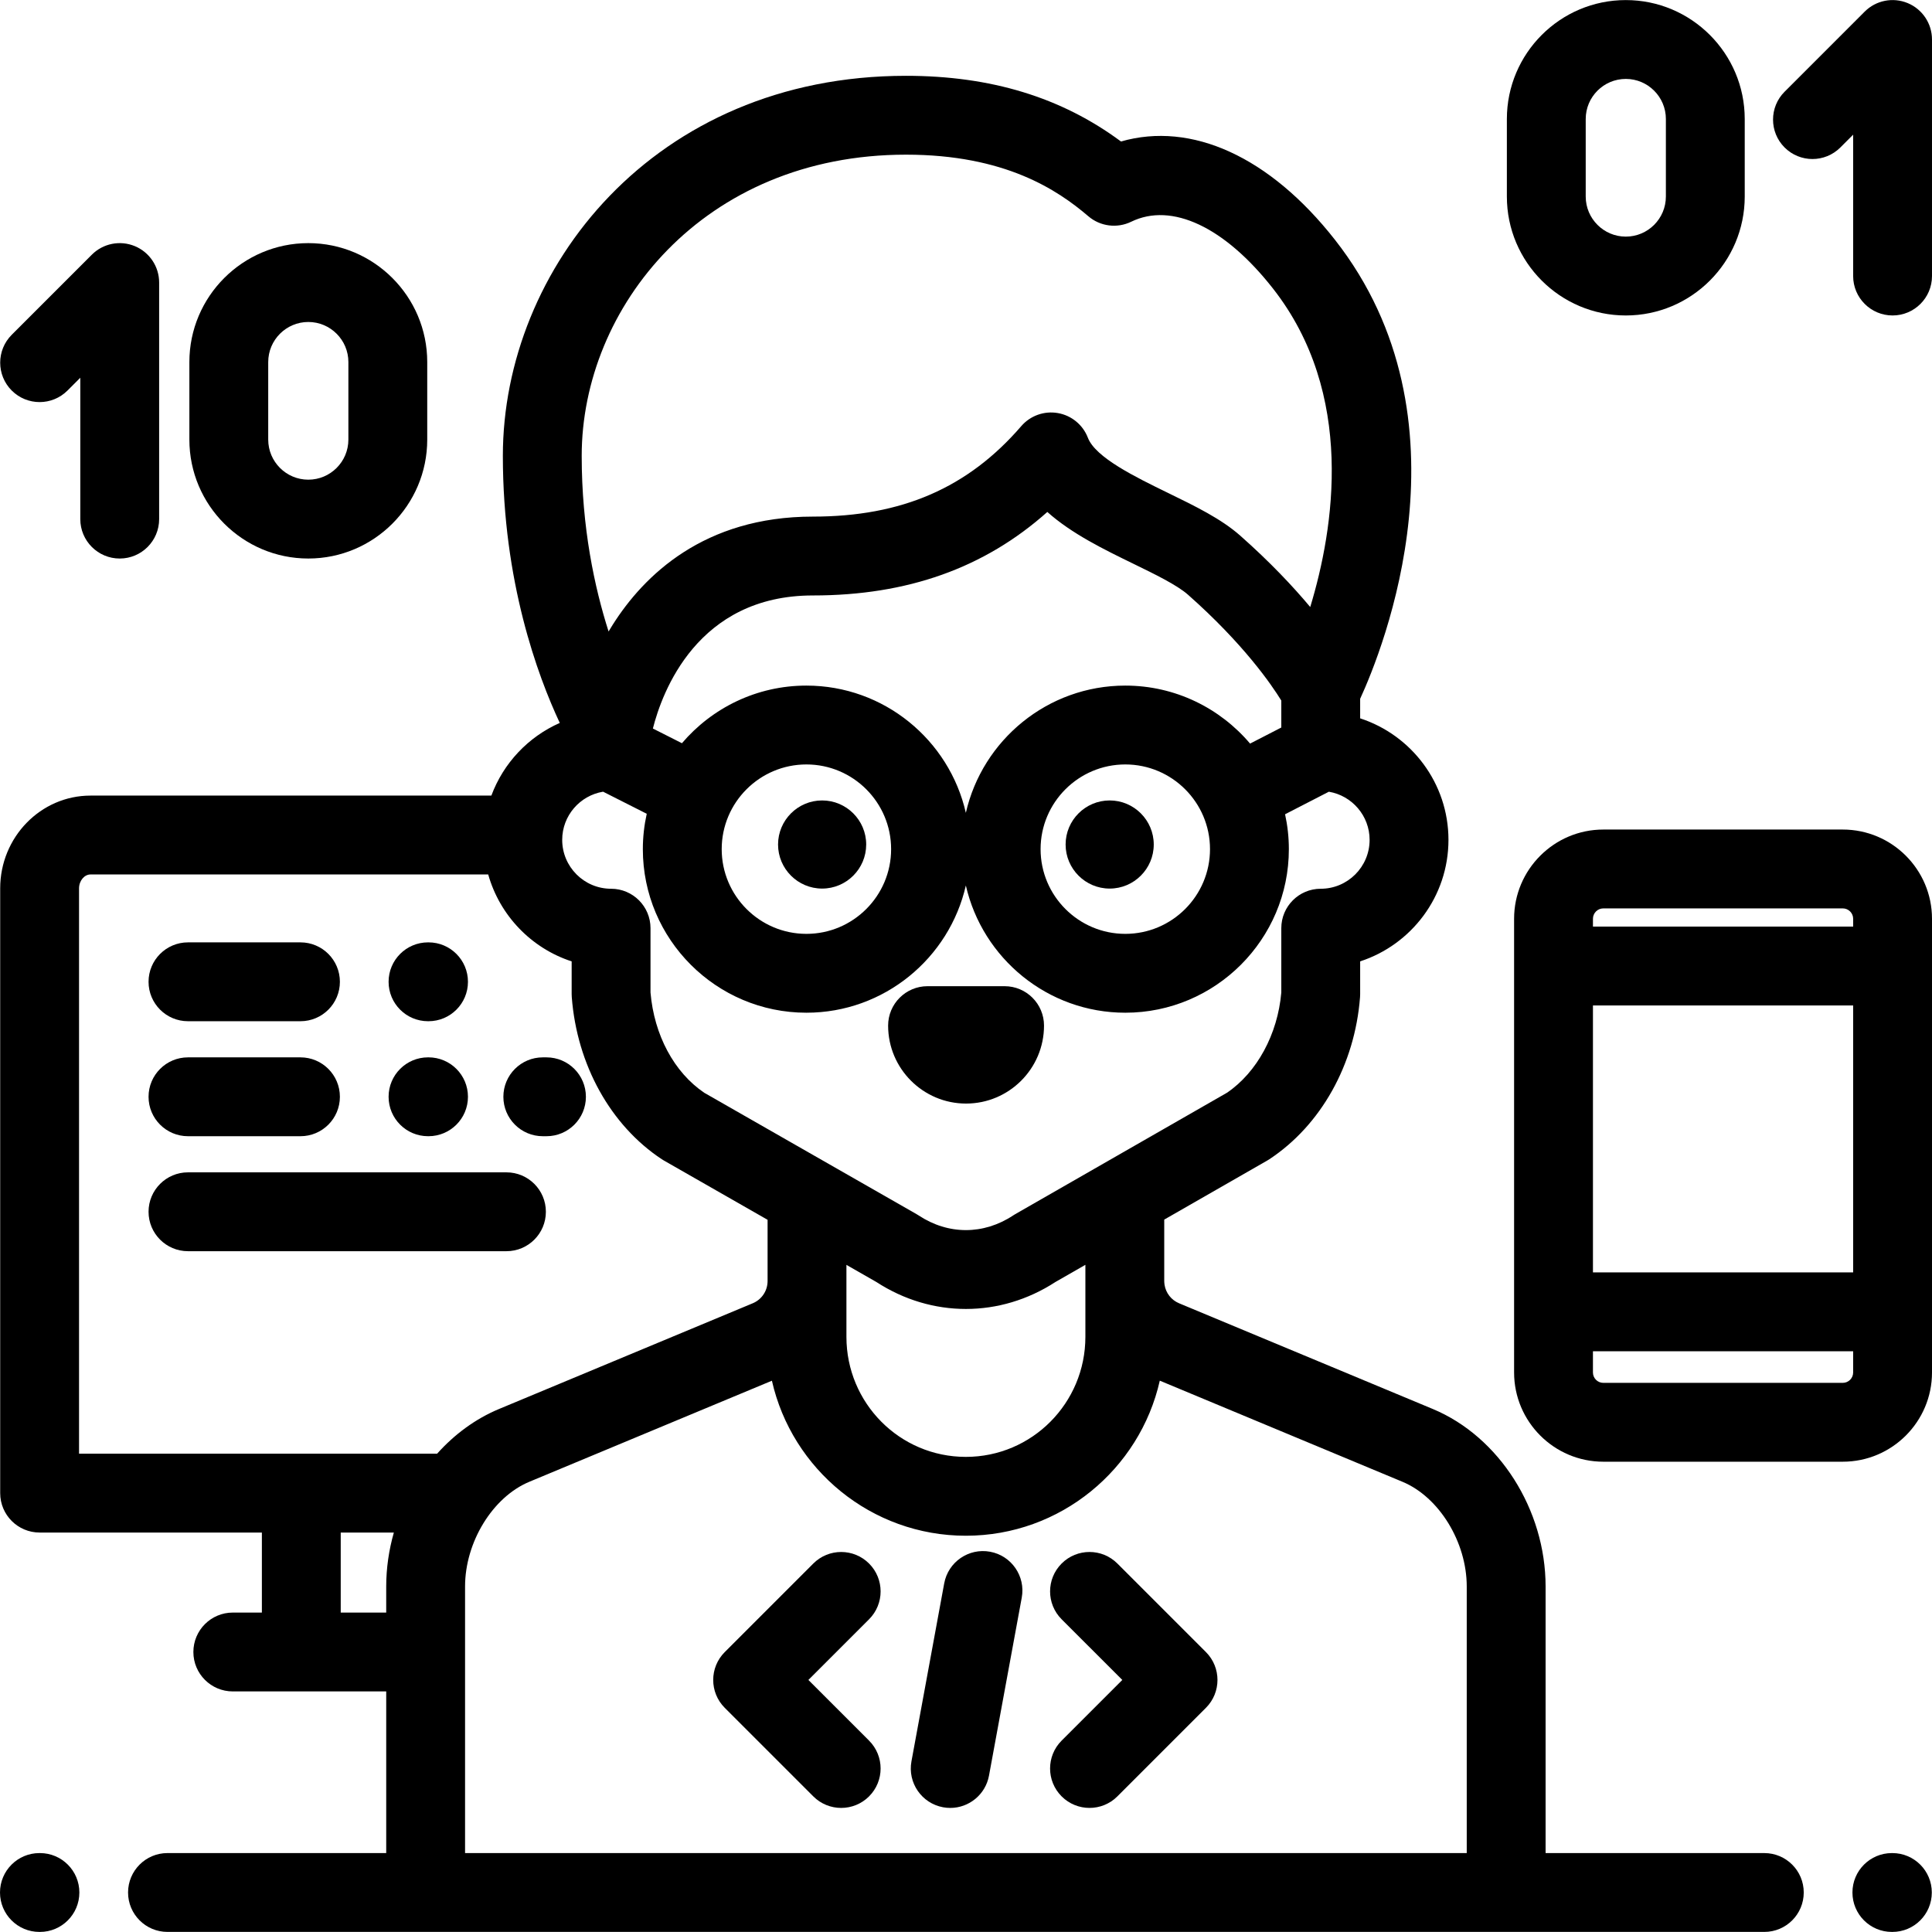 <?xml version="1.0" encoding="iso-8859-1"?>
<!-- Generator: Adobe Illustrator 19.0.0, SVG Export Plug-In . SVG Version: 6.00 Build 0)  -->
<svg version="1.1" id="Layer_1" xmlns="http://www.w3.org/2000/svg" xmlns:xlink="http://www.w3.org/1999/xlink" x="0px" y="0px"
	 viewBox="0 0 512 512" style="enable-background:new 0 0 512 512;" xml:space="preserve">
<g>
	<g>
		<path d="M113.566,249.738h-0.137c-5.77,0-10.448,4.678-10.448,10.448s4.677,10.448,10.448,10.448h0.137
			c5.77,0,10.448-4.678,10.448-10.448S119.336,249.738,113.566,249.738z"/>
	</g>
</g>
<g>
	<g>
		<path d="M79.628,249.738H49.816c-5.77,0-10.448,4.678-10.448,10.448s4.678,10.448,10.448,10.448h29.812
			c5.77,0,10.448-4.678,10.448-10.448S85.398,249.738,79.628,249.738z"/>
	</g>
</g>
<g>
	<g>
		<path d="M134.215,310.684H49.816c-5.77,0-10.448,4.678-10.448,10.448c0,5.77,4.678,10.448,10.448,10.448h84.399
			c5.77,0,10.448-4.677,10.448-10.448C144.663,315.362,139.986,310.684,134.215,310.684z"/>
	</g>
</g>
<g>
	<g>
		<path d="M113.566,280.21h-0.137c-5.77,0-10.448,4.678-10.448,10.448c0,5.77,4.677,10.448,10.448,10.448h0.137
			c5.77,0,10.448-4.677,10.448-10.448C124.014,284.888,119.336,280.21,113.566,280.21z"/>
	</g>
</g>
<g>
	<g>
		<path d="M79.628,280.212H49.816c-5.77,0-10.448,4.677-10.448,10.448c0,5.77,4.678,10.448,10.448,10.448h29.812
			c5.77,0,10.448-4.677,10.448-10.448C90.076,284.889,85.398,280.212,79.628,280.212z"/>
	</g>
</g>
<g>
	<g>
		<path d="M144.823,280.212h-0.976c-5.77,0-10.448,4.677-10.448,10.448c0,5.77,4.678,10.448,10.448,10.448h0.976
			c5.77,0,10.448-4.677,10.448-10.448C155.271,284.889,150.593,280.212,144.823,280.212z"/>
	</g>
</g>
<g>
	<g>
		<path d="M10.585,491.085h-0.137C4.678,491.085,0,495.763,0,501.533s4.678,10.448,10.448,10.448h0.137
			c5.77,0,10.448-4.678,10.448-10.448S16.355,491.085,10.585,491.085z"/>
	</g>
</g>
<g>
	<g>
		<path d="M501.501,491.085h-0.137c-5.77,0-10.448,4.678-10.448,10.448s4.677,10.448,10.448,10.448h0.137
			c5.77,0,10.448-4.678,10.448-10.448S507.271,491.085,501.501,491.085z"/>
	</g>
</g>
<g>
	<g>
		<path d="M294.077,212.125c-6.44,0-11.679,5.239-11.679,11.679c0,6.439,5.239,11.678,11.679,11.678s11.679-5.239,11.679-11.678
			C305.756,217.364,300.517,212.125,294.077,212.125z"/>
	</g>
</g>
<g>
	<g>
		<path d="M217.872,212.125c-6.44,0-11.679,5.239-11.679,11.679c0,6.439,5.239,11.678,11.679,11.678
			c6.439,0,11.678-5.239,11.679-11.678C229.551,217.364,224.312,212.125,217.872,212.125z"/>
	</g>
</g>
<g>
	<g>
		<path d="M266.228,261.351h-20.419c-5.77,0-10.448,4.678-10.448,10.448c0,11.39,9.267,20.658,20.658,20.658
			s20.657-9.266,20.658-20.658C276.676,266.028,271.998,261.351,266.228,261.351z"/>
	</g>
</g>
<g>
	<g>
		<path d="M214.231,445.205l16.078-16.077c4.08-4.081,4.081-10.697,0-14.776c-4.081-4.08-10.697-4.08-14.777,0l-23.465,23.465
			c-4.08,4.081-4.08,10.697,0,14.777l23.465,23.465c2.039,2.04,4.714,3.06,7.388,3.06c2.674,0,5.348-1.02,7.389-3.059
			c4.08-4.081,4.08-10.697,0-14.776L214.231,445.205z"/>
	</g>
</g>
<g>
	<g>
		<path d="M319.584,437.815l-23.465-23.465c-4.081-4.08-10.697-4.08-14.777,0c-4.08,4.081-4.08,10.697,0,14.777l16.078,16.077
			l-16.078,16.077c-4.08,4.081-4.08,10.697,0,14.776c2.039,2.04,4.714,3.06,7.388,3.06c2.674,0,5.348-1.02,7.389-3.061
			l23.465-23.465C323.663,448.511,323.663,441.895,319.584,437.815z"/>
	</g>
</g>
<g>
	<g>
		<path d="M262.391,411.226c-5.68-1.044-11.122,2.71-12.167,8.384l-8.681,47.169c-1.044,5.675,2.709,11.122,8.384,12.167
			c0.639,0.117,1.275,0.174,1.903,0.174c4.943,0,9.336-3.524,10.264-8.559l8.681-47.169
			C271.819,417.717,268.066,412.27,262.391,411.226z"/>
	</g>
</g>
<g>
	<g>
		<path d="M81.704,64.431c-17.379,0-31.518,14.139-31.518,31.518v20.547c0,17.379,14.139,31.518,31.518,31.518
			c17.379,0,31.518-14.138,31.518-31.517V95.95C113.222,78.571,99.083,64.431,81.704,64.431z M92.326,116.498
			c0,5.857-4.765,10.622-10.622,10.622s-10.622-4.765-10.622-10.622V95.95c0-5.857,4.765-10.622,10.622-10.622
			s10.622,4.765,10.622,10.622V116.498z"/>
	</g>
</g>
<g>
	<g>
		<path d="M35.726,65.227c-3.904-1.617-8.399-0.723-11.386,2.264L3.11,88.721c-4.08,4.081-4.08,10.697,0,14.777
			c4.081,4.079,10.697,4.079,14.776,0l3.393-3.393v37.463c0,5.77,4.678,10.448,10.448,10.448s10.448-4.678,10.447-10.447V74.88
			C42.175,70.654,39.63,66.845,35.726,65.227z"/>
	</g>
</g>
<g>
	<g>
		<path d="M430.854,0.019c-17.379,0-31.518,14.139-31.518,31.518v20.547c0,17.379,14.139,31.518,31.518,31.518
			s31.518-14.139,31.518-31.517V31.537C462.372,14.158,448.233,0.019,430.854,0.019z M441.476,52.085
			c0,5.857-4.765,10.622-10.622,10.622s-10.622-4.765-10.622-10.622V31.537c0-5.857,4.765-10.622,10.622-10.622
			s10.622,4.765,10.622,10.622V52.085z"/>
	</g>
</g>
<g>
	<g>
		<path d="M505.549,0.815c-3.905-1.618-8.398-0.723-11.386,2.264l-21.229,21.229c-4.08,4.081-4.08,10.697,0,14.776
			c4.081,4.079,10.697,4.079,14.777,0l3.393-3.395v37.464c0,5.77,4.678,10.448,10.448,10.448S512,78.925,511.999,73.155V10.468
			C511.999,6.242,509.454,2.432,505.549,0.815z"/>
	</g>
</g>
<g>
	<g>
		<path d="M488.354,219.838h-63.457c-13.038,0-23.646,10.609-23.646,23.648V363.72c0,13.039,10.608,23.648,23.646,23.648h63.457
			c13.038,0,23.646-10.609,23.646-23.648V243.486C512,230.447,501.392,219.838,488.354,219.838z M422.148,243.486
			c0-1.518,1.234-2.752,2.75-2.752h63.457c1.516,0,2.75,1.235,2.75,2.752v2.073h-68.956V243.486z M422.148,266.455h68.956v70.743
			h-68.956V266.455z M491.104,363.72L491.104,363.72c0,1.518-1.234,2.752-2.75,2.752h-63.457c-1.516,0-2.75-1.235-2.75-2.752v-5.626
			h68.956V363.72z"/>
	</g>
</g>
<g>
	<g>
		<path d="M467.563,491.085h-57.964v-70.644c0-20.365-12.291-39.709-29.888-47.042l-67.241-28.016
			c-2.081-0.867-3.52-2.737-3.857-4.916c-0.004-0.05-0.01-0.1-0.016-0.151c-0.037-0.276-0.063-0.554-0.063-0.838v-16.27
			l27.31-15.659c0.19-0.109,0.377-0.225,0.561-0.346c13.674-9.03,22.654-25.091,24.02-42.961c0.021-0.264,0.03-0.531,0.03-0.796
			v-8.674c13.568-4.413,23.402-17.181,23.402-32.202s-9.836-27.786-23.403-32.201v-5.185c5.962-12.971,30.71-74.005-6.696-121.661
			c-17.285-22.027-38.017-31.388-56.688-26.029c-15.794-11.703-34.499-17.405-56.975-17.405
			c-66.872,0-106.833,51.212-106.833,100.722c0,33.246,9.204,58.21,15.085,70.772c-8.354,3.684-14.94,10.651-18.131,19.258H23.986
			c-13.198,0-23.935,11.026-23.935,24.578v160.273c0,5.77,4.678,10.448,10.448,10.448H69.4v21.209h-7.706
			c-5.77,0-10.448,4.678-10.448,10.448s4.678,10.448,10.448,10.448h40.657v42.837H44.386c-5.77,0-10.448,4.678-10.448,10.448
			s4.678,10.448,10.448,10.448h423.177c5.77,0,10.448-4.678,10.448-10.448S473.333,491.085,467.563,491.085z M240.095,40.987
			c26.2,0,40.129,9.315,48.327,16.322c3.161,2.702,7.622,3.27,11.361,1.452c10.726-5.221,24.76,1.382,37.537,17.664
			c21.947,27.961,16.227,63.633,9.906,84.443c-4.608-5.502-10.702-11.98-18.564-18.927c-5.032-4.448-11.885-7.786-19.141-11.319
			c-8.555-4.167-19.2-9.352-21.217-14.605c-1.316-3.43-4.338-5.917-7.957-6.549c-3.621-0.633-7.305,0.683-9.706,3.466
			c-14.117,16.354-31.666,23.971-55.224,23.971c-28.871,0-44.797,15.611-53.073,28.709c-0.367,0.58-0.72,1.159-1.064,1.737
			c-3.725-11.666-7.124-27.524-7.124-46.536C154.157,81.575,186.301,40.987,240.095,40.987z M298.214,181.69
			c-20.591,0-37.863,14.437-42.255,33.718c-4.391-19.281-21.663-33.718-42.255-33.718c-13.198,0-25.028,5.935-32.985,15.27
			l-7.698-3.893c2.416-9.563,11.754-35.265,42.396-35.265c25.023,0,45.467-7.259,62.134-22.129
			c6.466,5.771,14.972,9.914,22.819,13.736c5.68,2.766,11.551,5.626,14.453,8.19c14.735,13.022,22.154,23.859,24.734,28.054v7.146
			l-8.274,4.26C323.327,187.667,311.458,181.69,298.214,181.69z M320.664,225.034c0,12.379-10.071,22.45-22.449,22.45
			s-22.449-10.071-22.449-22.45s10.071-22.448,22.449-22.448S320.664,212.656,320.664,225.034z M236.155,225.034
			c0,12.379-10.071,22.45-22.449,22.45s-22.449-10.071-22.449-22.45s10.071-22.448,22.449-22.448S236.155,212.656,236.155,225.034z
			 M159.825,209.808l11.569,5.851c-0.669,3.022-1.033,6.156-1.033,9.376c0,23.901,19.445,43.345,43.345,43.345
			c20.591,0,37.863-14.437,42.255-33.719c4.391,19.281,21.663,33.719,42.255,33.719c23.901,0,43.345-19.445,43.345-43.345
			c0-3.174-0.352-6.267-1.003-9.248l11.603-5.973c6.117,1.03,10.799,6.352,10.799,12.76c0,7.143-5.812,12.954-12.954,12.954
			c-5.77,0-10.448,4.677-10.448,10.448v17.05c-0.949,11.049-6.442,21.174-14.419,26.574l-56.094,32.165
			c-0.191,0.11-0.377,0.225-0.561,0.346c-7.831,5.173-17.184,5.174-25.018,0c-0.187-0.124-0.377-0.241-0.573-0.352l-56.258-32.161
			c-7.984-5.406-13.284-15.292-14.245-26.569v-17.052c0-5.77-4.678-10.448-10.448-10.448c-7.143,0-12.954-5.812-12.954-12.954
			C148.989,216.154,153.688,210.825,159.825,209.808z M287.638,335.192v19.091c0,17.538-14.14,31.806-31.678,31.806
			s-31.648-14.268-31.648-31.806v-19.078l7.938,4.539c7.333,4.763,15.529,7.144,23.725,7.144c8.198,0,16.396-2.383,23.73-7.148
			L287.638,335.192z M102.35,420.442v6.911H90.296v-21.209h14.079C103.062,410.751,102.35,415.566,102.35,420.442z M115.836,385.248
			H20.947V235.422c0-1.996,1.392-3.682,3.039-3.682H129.38c3.066,10.874,11.419,19.555,22.115,23.035v8.674
			c0,0.265,0.01,0.532,0.03,0.796c1.372,17.943,10.288,34.003,23.852,42.961c0.187,0.123,0.378,0.24,0.573,0.352l27.467,15.702
			v16.219c0,2.59-1.545,4.907-3.936,5.904l-67.242,28.017C125.998,376,120.43,380.117,115.836,385.248z M123.246,491.085v-70.644
			c0-11.776,7.321-23.707,17.029-27.753l64.288-26.786c5.308,23.486,26.329,41.083,51.396,41.083
			c25.071,0,46.094-17.603,51.398-41.094l64.315,26.798c9.708,4.045,17.029,15.976,17.029,27.753v70.643H123.246z"/>
	</g>
</g>
<g>
</g>
<g>
</g>
<g>
</g>
<g>
</g>
<g>
</g>
<g>
</g>
<g>
</g>
<g>
</g>
<g>
</g>
<g>
</g>
<g>
</g>
<g>
</g>
<g>
</g>
<g>
</g>
<g>
</g>
</svg>
